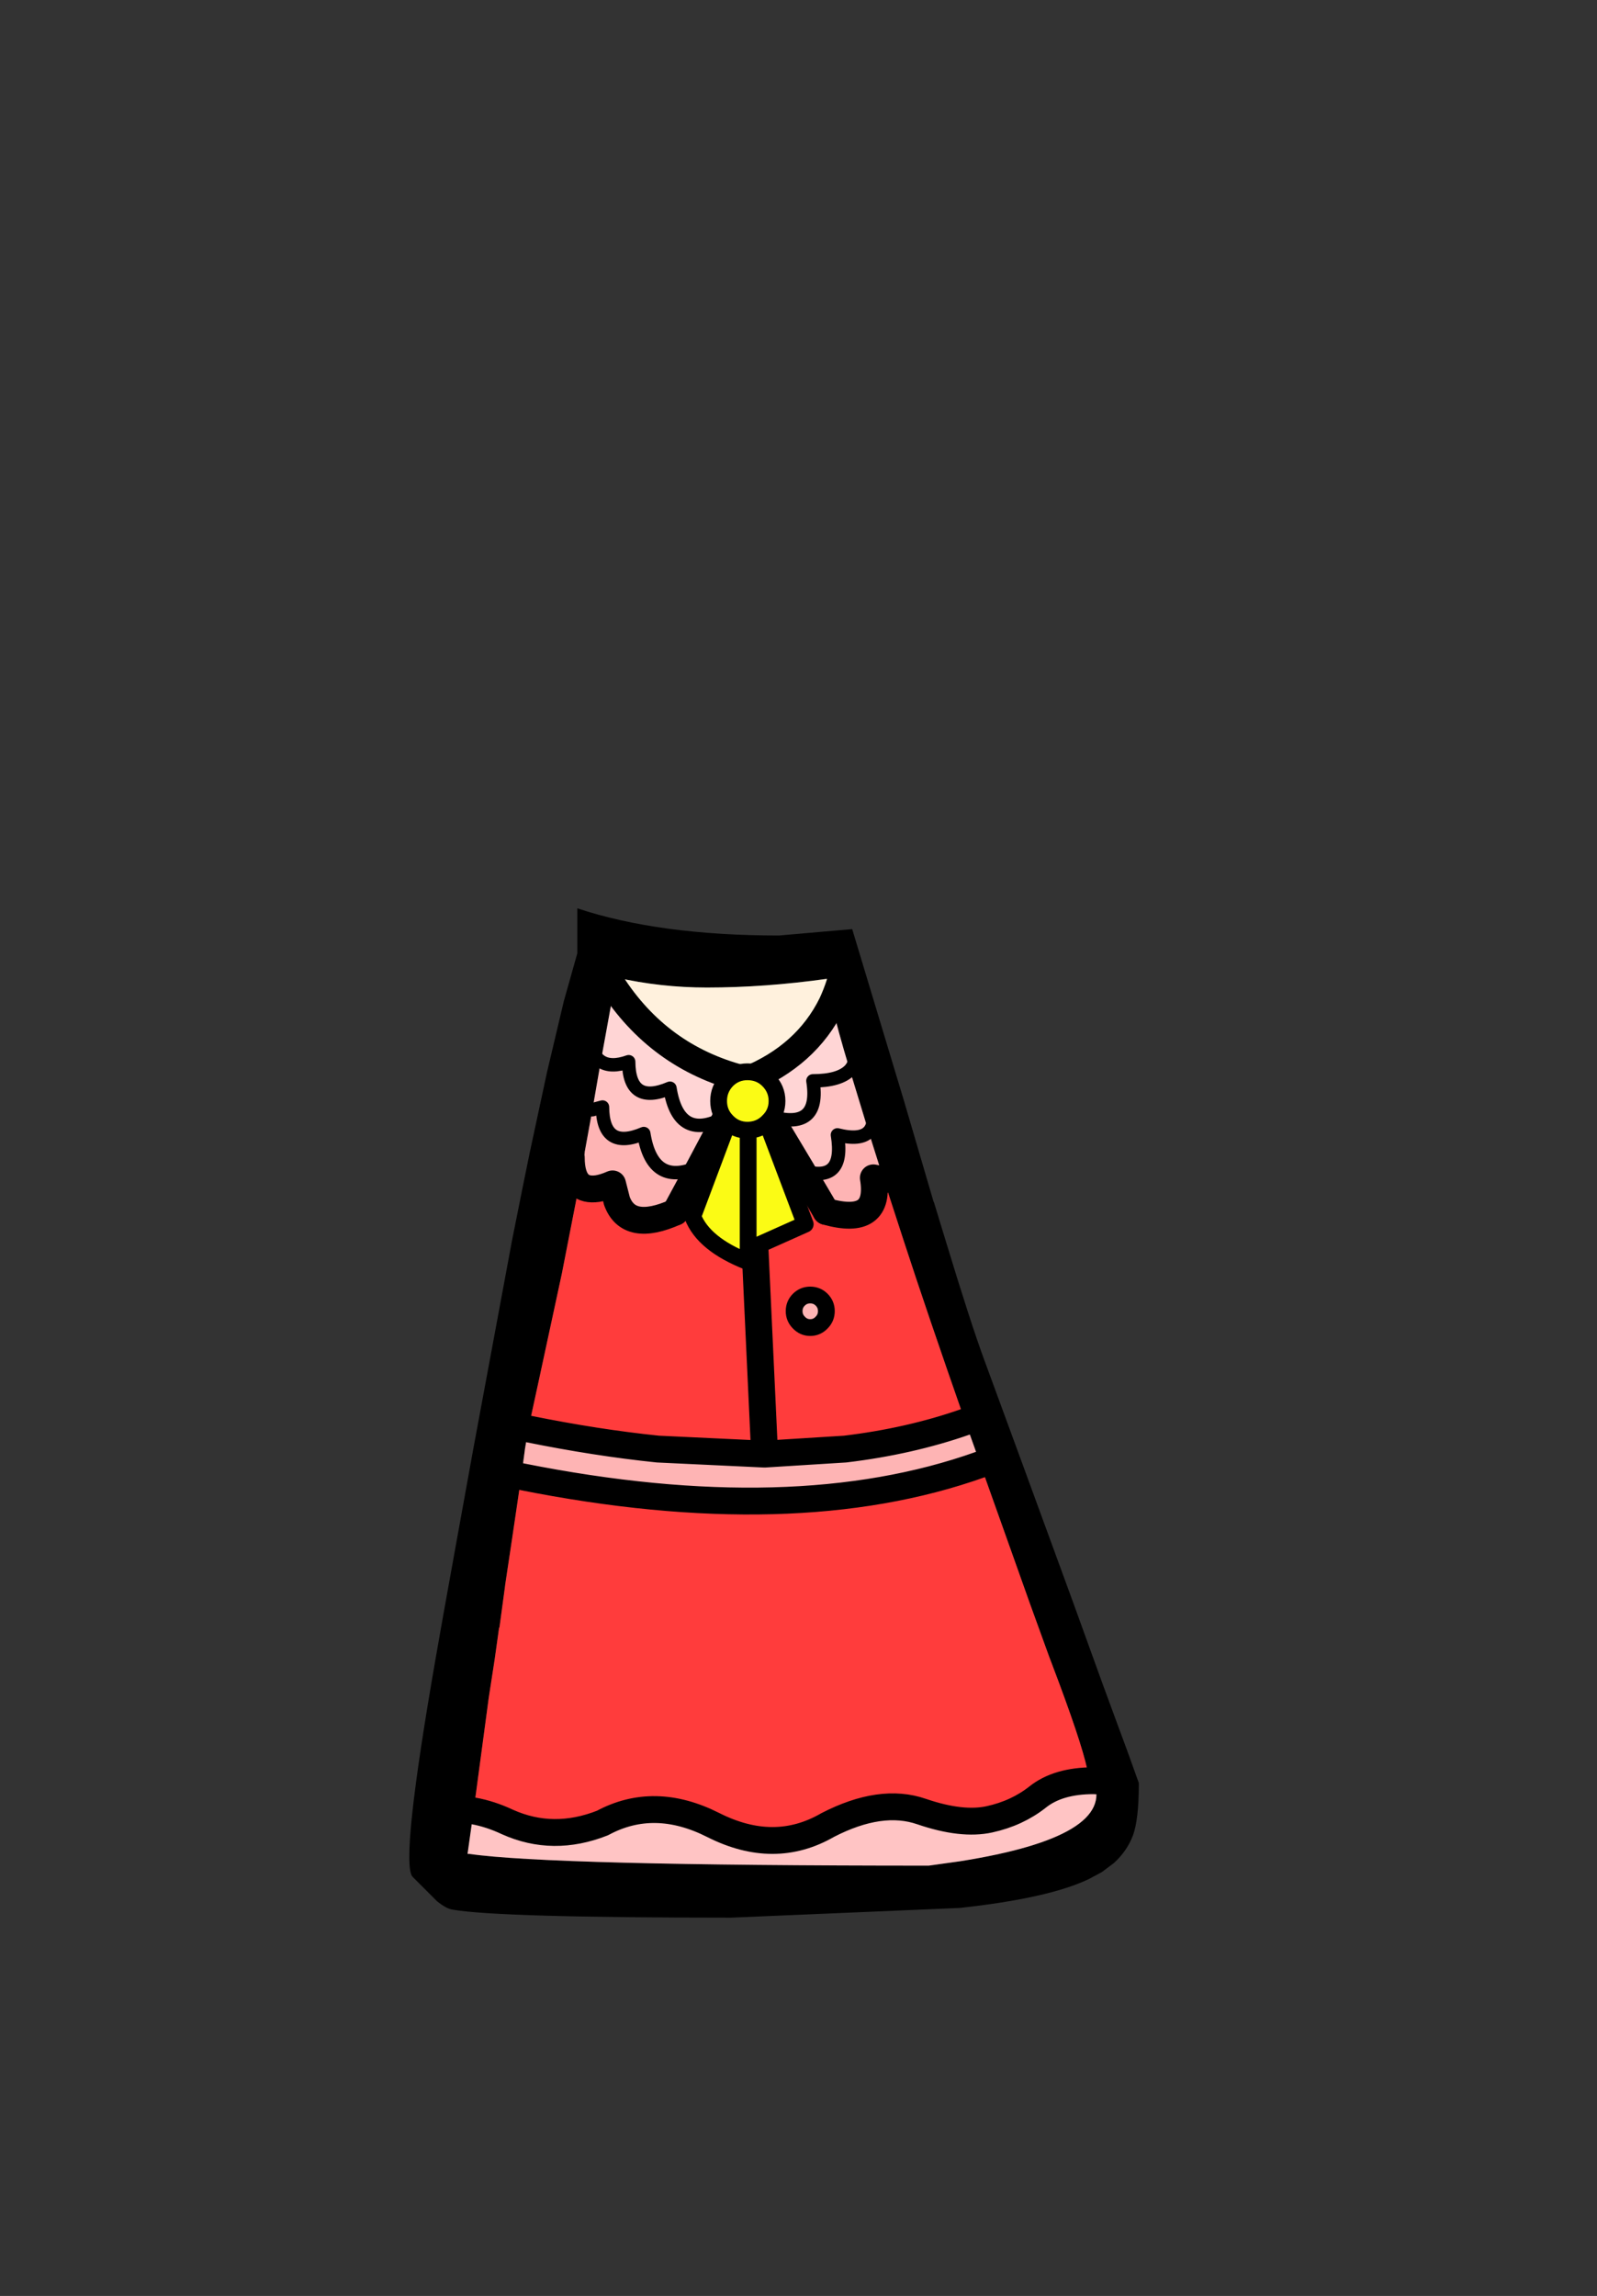 <?xml version="1.0" encoding="UTF-8" standalone="no"?>
<svg xmlns:xlink="http://www.w3.org/1999/xlink" height="342.0px" width="237.9px" xmlns="http://www.w3.org/2000/svg">
  <rect width="100%" height="100%" fill="#333333" stroke="none"/>
  <g transform="matrix(1, 0, 0, 1, 118.05, 273.9)">
    <use height="150.35" transform="matrix(1.0, 0.0, 0.0, 1.0, -57.1, -138.6)" width="108.7" xlink:href="#shape0"/>
  </g>
  <defs>
    <g id="shape0" transform="matrix(1, 0, 0, 1, 57.1, 138.6)">
      <path d="M5.85 -124.35 Q7.2 -127.25 7.9 -130.7 7.2 -127.25 5.85 -124.35 5.15 -127.0 5.15 -128.1 -4.1 -126.8 -12.75 -126.8 -19.65 -126.8 -26.25 -128.3 L-26.55 -126.8 Q-27.95 -128.9 -29.15 -131.3 -27.95 -128.9 -26.55 -126.8 L-28.55 -115.8 -29.8 -108.6 -30.95 -102.3 -30.95 -102.15 -31.5 -99.0 -31.75 -97.5 Q-32.95 -98.65 -32.95 -101.5 L-34.45 -101.1 -35.6 -101.05 -34.45 -101.1 -32.95 -101.5 Q-32.95 -98.65 -31.75 -97.5 L-31.85 -97.0 -34.35 -84.2 -37.8 -68.2 -39.35 -61.05 -39.85 -58.05 -39.9 -57.65 -40.4 -53.95 -41.75 -44.8 -42.8 -37.8 -42.8 -37.75 -43.65 -31.45 -43.7 -31.5 -43.7 -31.45 -44.35 -26.8 -45.25 -20.95 -47.5 -4.15 -48.4 2.25 -48.15 2.25 Q-36.05 4.0 20.3 4.0 L24.95 3.35 Q48.25 -0.35 44.85 -8.65 L43.9 -10.4 Q43.0 -14.6 38.65 -26.05 L38.25 -27.1 35.35 -35.1 31.9 -44.8 28.0 -55.75 27.2 -58.05 25.75 -62.1 Q20.0 -78.55 16.6 -89.0 L14.0 -97.0 13.6 -98.15 13.1 -99.75 11.35 -105.3 8.55 -114.5 Q6.65 -120.8 5.85 -124.35 M9.2 -119.25 Q10.0 -116.1 8.55 -114.5 10.0 -116.1 9.2 -119.25 M11.7 -110.3 Q12.65 -106.65 11.35 -105.3 12.65 -106.65 11.7 -110.3 M28.95 -63.3 L25.75 -62.1 28.95 -63.3 M16.65 -109.8 L21.05 -94.8 21.05 -94.9 22.85 -89.0 Q26.55 -76.8 28.6 -71.25 L33.45 -58.05 38.3 -44.8 41.85 -35.1 46.1 -23.35 47.9 -18.45 49.95 -12.9 51.6 -8.3 Q51.6 -2.8 50.7 -0.45 49.85 1.8 47.9 3.6 L46.1 4.95 44.15 6.0 Q38.2 8.85 24.95 10.3 L-9.15 11.75 Q-43.85 11.75 -50.65 10.55 -51.6 10.4 -52.95 9.3 L-56.6 5.65 Q-58.45 3.5 -53.15 -26.9 L-52.05 -33.15 -49.95 -44.8 -47.55 -58.05 -41.8 -89.0 -40.2 -97.0 -39.15 -102.15 -36.55 -114.25 -34.05 -124.8 -32.05 -131.9 -32.05 -138.6 Q-19.9 -134.55 -2.0 -134.55 L8.9 -135.5 16.65 -109.8 M30.7 -56.8 L28.0 -55.75 30.7 -56.8 M47.9 -8.5 L44.85 -8.65 47.9 -8.5 M-51.25 -4.55 L-47.5 -4.15 -51.25 -4.55 M-29.75 -117.3 Q-29.3 -116.3 -28.55 -115.8 -29.3 -116.3 -29.75 -117.3 M-30.95 -108.55 L-29.8 -108.6 -30.95 -108.55 M-42.9 -61.8 L-39.35 -61.05 -42.9 -61.8 M-44.05 -54.7 L-40.4 -53.95 -44.05 -54.7" fill="#000000" fill-rule="evenodd" stroke="none"/>
      <path d="M-26.55 -126.8 L-26.25 -128.3 Q-19.65 -126.8 -12.75 -126.8 -4.1 -126.8 5.15 -128.1 5.15 -127.0 5.85 -124.35 2.05 -116.65 -6.75 -113.05 -19.35 -116.05 -26.55 -126.8" fill="#fff1dd" fill-rule="evenodd" stroke="none"/>
      <path d="M11.35 -105.3 L13.1 -99.75 13.6 -98.15 12.05 -98.45 Q13.25 -91.1 5.0 -93.45 L1.4 -99.55 Q7.9 -97.5 6.7 -104.85 10.1 -104.0 11.35 -105.3 M0.25 -78.6 Q0.25 -79.6 0.95 -80.3 1.65 -81.0 2.65 -81.0 3.65 -81.0 4.35 -80.3 5.05 -79.6 5.05 -78.6 5.05 -77.6 4.35 -76.9 3.65 -76.15 2.65 -76.15 1.65 -76.15 0.95 -76.9 0.25 -77.6 0.25 -78.6 M25.75 -62.1 L27.2 -58.05 28.0 -55.75 Q0.25 -45.85 -40.4 -53.95 L-39.9 -57.65 -39.85 -58.05 -39.35 -61.05 Q-29.25 -59.0 -20.05 -58.05 L-4.15 -57.3 7.85 -58.05 Q17.45 -59.2 25.75 -62.1 M-29.8 -108.6 L-28.3 -109.0 Q-28.25 -102.45 -22.15 -105.05 -20.85 -96.85 -13.75 -100.2 L-17.45 -93.35 Q-24.4 -90.25 -26.15 -95.0 L-26.8 -97.55 Q-28.05 -97.0 -29.05 -96.85 -30.8 -96.6 -31.75 -97.5 L-31.5 -99.0 -30.95 -102.15 -30.95 -102.3 -29.8 -108.6" fill="#feb4b4" fill-rule="evenodd" stroke="none"/>
      <path d="M-3.45 -107.65 Q4.25 -105.3 3.05 -112.9 7.0 -112.9 8.55 -114.5 L11.35 -105.3 Q10.1 -104.0 6.7 -104.85 7.9 -97.5 1.4 -99.55 L-3.45 -107.65 M-47.5 -4.15 Q-45.0 -3.7 -42.45 -2.5 -35.65 0.55 -28.3 -2.35 -20.6 -6.5 -11.8 -2.05 -2.7 2.55 5.25 -2.05 13.2 -6.15 19.25 -4.05 25.25 -2.0 29.35 -2.9 33.45 -3.8 36.5 -6.2 39.55 -8.65 44.85 -8.65 48.25 -0.35 24.95 3.35 L20.3 4.0 Q-36.05 4.0 -48.15 2.25 L-48.4 2.25 -47.5 -4.15 M-28.55 -115.8 Q-27.05 -114.8 -24.4 -115.75 -24.35 -109.2 -18.25 -111.8 -16.95 -103.6 -9.85 -107.55 L-13.75 -100.2 Q-20.85 -96.85 -22.15 -105.05 -28.25 -102.45 -28.3 -109.0 L-29.8 -108.6 -28.55 -115.8" fill="#ffc4c4" fill-rule="evenodd" stroke="none"/>
      <path d="M5.85 -124.35 Q6.65 -120.8 8.55 -114.5 7.0 -112.9 3.05 -112.9 4.25 -105.3 -3.45 -107.65 L-6.75 -113.05 Q2.05 -116.65 5.85 -124.35 M-9.85 -107.55 Q-16.95 -103.6 -18.25 -111.8 -24.35 -109.2 -24.4 -115.75 -27.05 -114.8 -28.55 -115.8 L-26.55 -126.8 Q-19.35 -116.05 -6.75 -113.05 L-9.85 -107.55 M-29.05 -96.85 Q-28.05 -97.0 -26.8 -97.55 L-26.15 -95.0 Q-27.7 -95.85 -29.05 -96.85" fill="#ffd5d5" fill-rule="evenodd" stroke="none"/>
      <path d="M-6.75 -113.05 L-3.45 -107.65 1.4 -99.55 5.0 -93.45 Q13.25 -91.1 12.05 -98.45 L13.6 -98.15 14.0 -97.0 16.6 -89.0 Q20.0 -78.55 25.75 -62.1 17.45 -59.2 7.85 -58.05 L-4.15 -57.3 -20.05 -58.05 Q-29.25 -59.0 -39.35 -61.05 L-37.8 -68.2 -34.35 -84.2 -31.85 -97.0 -31.75 -97.5 Q-30.8 -96.6 -29.05 -96.85 -27.7 -95.85 -26.15 -95.0 -24.4 -90.25 -17.45 -93.35 L-13.75 -100.2 -9.85 -107.55 -6.75 -113.05 -4.15 -57.3 -6.75 -113.05 M0.25 -78.6 Q0.25 -77.6 0.95 -76.9 1.65 -76.15 2.65 -76.15 3.65 -76.15 4.35 -76.9 5.05 -77.6 5.05 -78.6 5.05 -79.6 4.35 -80.3 3.65 -81.0 2.65 -81.0 1.65 -81.0 0.95 -80.3 0.25 -79.6 0.25 -78.6 M28.0 -55.75 L31.9 -44.8 35.35 -35.1 38.25 -27.1 38.65 -26.05 Q43.0 -14.6 43.9 -10.4 L44.85 -8.65 Q39.55 -8.65 36.5 -6.2 33.45 -3.8 29.35 -2.9 25.25 -2.0 19.25 -4.05 13.2 -6.15 5.25 -2.05 -2.7 2.55 -11.8 -2.05 -20.6 -6.5 -28.3 -2.35 -35.65 0.55 -42.45 -2.5 -45.0 -3.7 -47.5 -4.15 L-45.25 -20.95 -44.35 -26.8 -43.7 -31.45 -43.65 -31.45 -42.8 -37.75 -42.8 -37.8 -41.75 -44.8 -40.4 -53.95 Q0.25 -45.85 28.0 -55.75" fill="#ff3c3c" fill-rule="evenodd" stroke="none"/>
      <path d="M7.9 -130.7 Q7.2 -127.25 5.85 -124.35 2.05 -116.65 -6.75 -113.05 L-3.45 -107.65 1.4 -99.55 5.0 -93.45 M25.75 -62.1 L28.95 -63.3 M28.0 -55.75 L30.7 -56.8 M-4.15 -57.3 L7.85 -58.05 Q17.45 -59.2 25.75 -62.1 M28.0 -55.75 Q0.25 -45.85 -40.4 -53.95 L-44.05 -54.7 M-26.55 -126.8 Q-27.95 -128.9 -29.15 -131.3 M-9.85 -107.55 L-6.75 -113.05 Q-19.35 -116.05 -26.55 -126.8 M-13.75 -100.2 L-9.85 -107.55 M-17.45 -93.35 L-13.75 -100.2 M-39.35 -61.05 L-42.9 -61.8 M-4.15 -57.3 L-20.05 -58.05 Q-29.25 -59.0 -39.35 -61.05 M-6.75 -113.05 L-4.15 -57.3" fill="none" stroke="#000000" stroke-linecap="round" stroke-linejoin="round" stroke-width="4.0"/>
      <path d="M8.55 -114.5 Q10.0 -116.1 9.2 -119.25 M-3.45 -107.65 Q4.25 -105.3 3.05 -112.9 7.0 -112.9 8.55 -114.5 M11.35 -105.3 Q12.65 -106.65 11.7 -110.3 M11.35 -105.3 Q10.1 -104.0 6.7 -104.85 7.9 -97.5 1.4 -99.55 M-28.55 -115.8 Q-29.3 -116.3 -29.75 -117.3 M-28.55 -115.8 Q-27.05 -114.8 -24.4 -115.75 -24.35 -109.2 -18.25 -111.8 -16.95 -103.6 -9.85 -107.55 M-29.8 -108.6 L-28.3 -109.0 Q-28.25 -102.45 -22.15 -105.05 -20.85 -96.85 -13.75 -100.2 M-29.8 -108.6 L-30.95 -108.55" fill="none" stroke="#000000" stroke-linecap="round" stroke-linejoin="round" stroke-width="2.0"/>
      <path d="M5.0 -93.45 Q13.25 -91.1 12.05 -98.45 L13.6 -98.15 M-47.5 -4.15 Q-45.0 -3.7 -42.45 -2.5 -35.65 0.55 -28.3 -2.35 -20.6 -6.5 -11.8 -2.05 -2.7 2.55 5.25 -2.05 13.2 -6.15 19.25 -4.05 25.25 -2.0 29.35 -2.9 33.45 -3.8 36.5 -6.2 39.55 -8.65 44.85 -8.65 L47.9 -8.5 M-47.5 -4.15 L-51.25 -4.55 M-31.75 -97.5 Q-32.95 -98.65 -32.95 -101.5 L-34.45 -101.1 -35.6 -101.05 M-31.75 -97.5 Q-30.8 -96.6 -29.05 -96.85 -28.05 -97.0 -26.8 -97.55 L-26.15 -95.0 Q-24.4 -90.25 -17.45 -93.35" fill="none" stroke="#000000" stroke-linecap="round" stroke-linejoin="round" stroke-width="4.0"/>
      <path d="M0.25 -78.6 Q0.25 -79.6 0.95 -80.3 1.65 -81.0 2.65 -81.0 3.65 -81.0 4.35 -80.3 5.05 -79.6 5.05 -78.6 5.05 -77.6 4.35 -76.9 3.65 -76.15 2.65 -76.15 1.65 -76.15 0.95 -76.9 0.25 -77.6 0.25 -78.6" fill="none" stroke="#000000" stroke-linecap="round" stroke-linejoin="round" stroke-width="2.5"/>
      <path d="M-9.75 -113.0 Q-8.5 -114.25 -6.7 -114.25 -4.85 -114.25 -3.6 -113.0 -2.3 -111.7 -2.3 -109.9 -2.3 -108.1 -3.6 -106.85 L-3.8 -106.65 1.9 -91.55 -6.6 -87.75 -6.6 -85.95 Q-13.25 -88.55 -14.85 -92.7 L-9.6 -106.7 -9.75 -106.85 Q-11.0 -108.1 -11.0 -109.9 -11.0 -111.7 -9.75 -113.0 M-6.6 -105.55 Q-4.95 -105.6 -3.8 -106.65 -4.95 -105.6 -6.6 -105.55 L-6.6 -87.75 -6.6 -105.55 -6.7 -105.55 Q-8.4 -105.55 -9.6 -106.7 -8.4 -105.55 -6.7 -105.55 L-6.6 -105.55" fill="#fbfb15" fill-rule="evenodd" stroke="none"/>
      <path d="M-9.75 -113.0 Q-8.5 -114.25 -6.7 -114.25 -4.85 -114.25 -3.6 -113.0 -2.3 -111.7 -2.3 -109.9 -2.3 -108.1 -3.6 -106.85 L-3.8 -106.65 1.9 -91.55 -6.6 -87.75 -6.6 -85.95 Q-13.25 -88.55 -14.85 -92.7 L-9.6 -106.7 -9.75 -106.85 Q-11.0 -108.1 -11.0 -109.9 -11.0 -111.7 -9.75 -113.0 M-6.6 -87.75 L-6.6 -105.55 -6.7 -105.55 Q-8.4 -105.55 -9.6 -106.7 M-3.8 -106.65 Q-4.95 -105.6 -6.6 -105.55" fill="none" stroke="#000000" stroke-linecap="round" stroke-linejoin="round" stroke-width="2.5"/>
    </g>
  </defs>
</svg>
